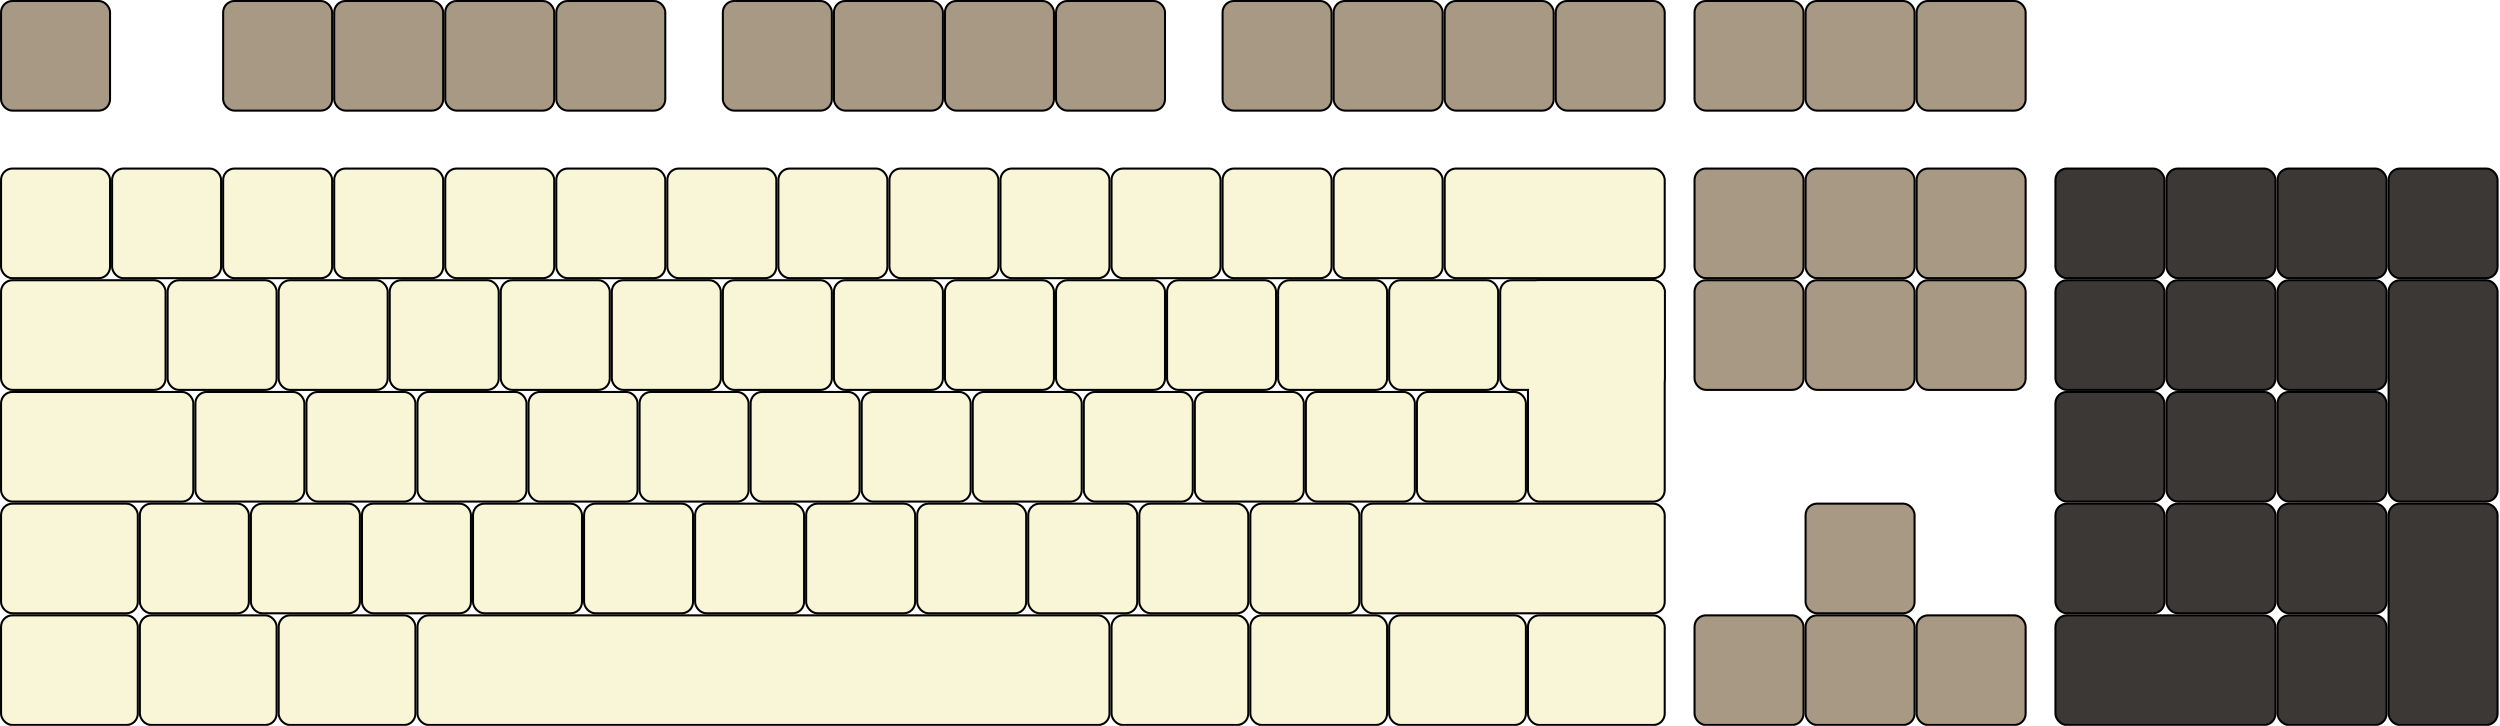 <?xml version="1.0" encoding="UTF-8" standalone="no"?>
<svg
   xmlns:dc="http://purl.org/dc/elements/1.1/"
   xmlns:cc="http://creativecommons.org/ns#"
   xmlns:rdf="http://www.w3.org/1999/02/22-rdf-syntax-ns#"
   xmlns:svg="http://www.w3.org/2000/svg"
   xmlns="http://www.w3.org/2000/svg"
   xmlns:xlink="http://www.w3.org/1999/xlink"
   xmlns:sodipodi="http://sodipodi.sourceforge.net/DTD/sodipodi-0.dtd"
   xmlns:inkscape="http://www.inkscape.org/namespaces/inkscape"
   width="620"
   height="180"
   viewBox="0 0 620 180"
   id="svg2"
   version="1.1"
   inkscape:version="0.91 r13725"
   sodipodi:docname="ISO_100.svg">
  <sodipodi:namedview
     pagecolor="#ffffff"
     bordercolor="#666666"
     borderopacity="1"
     objecttolerance="10"
     gridtolerance="10"
     guidetolerance="10"
     inkscape:pageopacity="0"
     inkscape:pageshadow="2"
     inkscape:window-width="1920"
     inkscape:window-height="1080"
     id="namedview1098"
     showgrid="false"
     inkscape:zoom="0.88828515"
     inkscape:cx="626.64542"
     inkscape:cy="42.81208"
     inkscape:window-x="0"
     inkscape:window-y="0"
     inkscape:window-maximized="0"
     inkscape:current-layer="svg2" />
  <style
     type="text/css"
     id="style4">
    .keycap .border { stroke: black; stroke-width: 2; }
    .keycap .inner.border { stroke: rgba(0,0,0,.1); }
    </style>
  <defs
     id="defs6">
    <linearGradient
       id="DCS">
      <stop
         offset="0%"
         stop-color="black"
         stop-opacity="0"
         id="stop9" />
      <stop
         offset="40%"
         stop-color="black"
         stop-opacity="0.1"
         id="stop11" />
      <stop
         offset="60%"
         stop-color="black"
         stop-opacity="0.1"
         id="stop13" />
      <stop
         offset="100%"
         stop-color="black"
         stop-opacity="0"
         id="stop15" />
    </linearGradient>
    <linearGradient
       id="SPACE"
       x1="0"
       x2="0"
       y1="0"
       y2="1">
      <stop
         offset="0%"
         stop-color="black"
         stop-opacity="0.1"
         id="stop18" />
      <stop
         offset="20%"
         stop-color="black"
         stop-opacity="0.0"
         id="stop20" />
      <stop
         offset="40%"
         stop-color="black"
         stop-opacity="0.0"
         id="stop22" />
      <stop
         offset="100%"
         stop-color="black"
         stop-opacity="0.1"
         id="stop24" />
    </linearGradient>
    <radialGradient
       id="DSA">
      <stop
         offset="0%"
         stop-color="black"
         stop-opacity="0.1"
         id="stop27" />
      <stop
         offset="10%"
         stop-color="black"
         stop-opacity="0.1"
         id="stop29" />
      <stop
         offset="100%"
         stop-color="black"
         stop-opacity="0"
         id="stop31" />
    </radialGradient>
    <radialGradient
       id="SA"
       xlink:href="#DSA" />
  </defs>
  <g
     transform="matrix(0.51,0,0,0.513,-2.545,-2.575)"
     id="g34">
    <g
       transform="translate(5,5)"
       id="g38">
      <g
         class="  keycap"
         id="g40">
        <!-- Outer Border -->
        <rect
           x="1"
           y="1"
           width="52"
           height="52"
           rx="5"
           class="outer border"
           id="rect42"
           style="fill:#a89984;stroke:#000000;stroke-width:2" />
        <!-- Outer Fill -->
        <rect
           x="1"
           y="1"
           width="52"
           height="52"
           rx="5"
           id="rect44"
           style="fill:#a89984" />
      </g>
      <g
         class="  keycap"
         id="g50">
        <!-- Outer Border -->
        <rect
           x="109"
           y="1"
           width="52"
           height="52"
           rx="5"
           class="outer border"
           id="rect52"
           style="fill:#a89984;stroke:#000000;stroke-width:2" />
        <!-- Outer Fill -->
        <rect
           x="109"
           y="1"
           width="52"
           height="52"
           rx="5"
           id="rect54"
           style="fill:#a89984" />
      </g>
      <g
         class="  keycap"
         id="g60">
        <!-- Outer Border -->
        <rect
           x="163"
           y="1"
           width="52"
           height="52"
           rx="5"
           class="outer border"
           id="rect62"
           style="fill:#a89984;stroke:#000000;stroke-width:2" />
        <!-- Outer Fill -->
        <rect
           x="163"
           y="1"
           width="52"
           height="52"
           rx="5"
           id="rect64"
           style="fill:#a89984" />
      </g>
      <g
         class="  keycap"
         id="g70">
        <!-- Outer Border -->
        <rect
           x="217"
           y="1"
           width="52"
           height="52"
           rx="5"
           class="outer border"
           id="rect72"
           style="fill:#a89984;stroke:#000000;stroke-width:2" />
        <!-- Outer Fill -->
        <rect
           x="217"
           y="1"
           width="52"
           height="52"
           rx="5"
           id="rect74"
           style="fill:#a89984" />
      </g>
      <g
         class="  keycap"
         id="g80">
        <!-- Outer Border -->
        <rect
           x="271"
           y="1"
           width="52"
           height="52"
           rx="5"
           class="outer border"
           id="rect82"
           style="fill:#a89984;stroke:#000000;stroke-width:2" />
        <!-- Outer Fill -->
        <rect
           x="271"
           y="1"
           width="52"
           height="52"
           rx="5"
           id="rect84"
           style="fill:#a89984" />
      </g>
      <g
         class="  keycap"
         id="g90">
        <!-- Outer Border -->
        <rect
           x="352"
           y="1"
           width="52"
           height="52"
           rx="5"
           class="outer border"
           id="rect92"
           style="fill:#a89984;stroke:#000000;stroke-width:2" />
        <!-- Outer Fill -->
        <rect
           x="352"
           y="1"
           width="52"
           height="52"
           rx="5"
           id="rect94"
           style="fill:#a89984" />
      </g>
      <g
         class="  keycap"
         id="g100">
        <!-- Outer Border -->
        <rect
           x="406"
           y="1"
           width="52"
           height="52"
           rx="5"
           class="outer border"
           id="rect102"
           style="fill:#a89984;stroke:#000000;stroke-width:2" />
        <!-- Outer Fill -->
        <rect
           x="406"
           y="1"
           width="52"
           height="52"
           rx="5"
           id="rect104"
           style="fill:#a89984" />
      </g>
      <g
         class="  keycap"
         id="g110">
        <!-- Outer Border -->
        <rect
           x="460"
           y="1"
           width="52"
           height="52"
           rx="5"
           class="outer border"
           id="rect112"
           style="fill:#a89984;stroke:#000000;stroke-width:2" />
        <!-- Outer Fill -->
        <rect
           x="460"
           y="1"
           width="52"
           height="52"
           rx="5"
           id="rect114"
           style="fill:#a89984" />
      </g>
      <g
         class="  keycap"
         id="g120">
        <!-- Outer Border -->
        <rect
           x="514"
           y="1"
           width="52"
           height="52"
           rx="5"
           class="outer border"
           id="rect122"
           style="fill:#a89984;stroke:#000000;stroke-width:2" />
        <!-- Outer Fill -->
        <rect
           x="514"
           y="1"
           width="52"
           height="52"
           rx="5"
           id="rect124"
           style="fill:#a89984" />
      </g>
      <g
         class="  keycap"
         id="g130">
        <!-- Outer Border -->
        <rect
           x="595"
           y="1"
           width="52"
           height="52"
           rx="5"
           class="outer border"
           id="rect132"
           style="fill:#a89984;stroke:#000000;stroke-width:2" />
        <!-- Outer Fill -->
        <rect
           x="595"
           y="1"
           width="52"
           height="52"
           rx="5"
           id="rect134"
           style="fill:#a89984" />
      </g>
      <g
         class="  keycap"
         id="g140">
        <!-- Outer Border -->
        <rect
           x="649"
           y="1"
           width="52"
           height="52"
           rx="5"
           class="outer border"
           id="rect142"
           style="fill:#a89984;stroke:#000000;stroke-width:2" />
        <!-- Outer Fill -->
        <rect
           x="649"
           y="1"
           width="52"
           height="52"
           rx="5"
           id="rect144"
           style="fill:#a89984" />
      </g>
      <g
         class="  keycap"
         id="g150">
        <!-- Outer Border -->
        <rect
           x="703"
           y="1"
           width="52"
           height="52"
           rx="5"
           class="outer border"
           id="rect152"
           style="fill:#a89984;stroke:#000000;stroke-width:2" />
        <!-- Outer Fill -->
        <rect
           x="703"
           y="1"
           width="52"
           height="52"
           rx="5"
           id="rect154"
           style="fill:#a89984" />
      </g>
      <g
         class="  keycap"
         id="g160">
        <!-- Outer Border -->
        <rect
           x="757"
           y="1"
           width="52"
           height="52"
           rx="5"
           class="outer border"
           id="rect162"
           style="fill:#a89984;stroke:#000000;stroke-width:2" />
        <!-- Outer Fill -->
        <rect
           x="757"
           y="1"
           width="52"
           height="52"
           rx="5"
           id="rect164"
           style="fill:#a89984" />
      </g>
      <g
         class="  keycap"
         id="g170">
        <!-- Outer Border -->
        <rect
           x="824.5"
           y="1"
           width="52"
           height="52"
           rx="5"
           class="outer border"
           id="rect172"
           style="fill:#a89984;stroke:#000000;stroke-width:2" />
        <!-- Outer Fill -->
        <rect
           x="824.5"
           y="1"
           width="52"
           height="52"
           rx="5"
           id="rect174"
           style="fill:#a89984" />
      </g>
      <g
         class="  keycap"
         id="g180">
        <!-- Outer Border -->
        <rect
           x="878.5"
           y="1"
           width="52"
           height="52"
           rx="5"
           class="outer border"
           id="rect182"
           style="fill:#a89984;stroke:#000000;stroke-width:2" />
        <!-- Outer Fill -->
        <rect
           x="878.5"
           y="1"
           width="52"
           height="52"
           rx="5"
           id="rect184"
           style="fill:#a89984" />
      </g>
      <g
         class="  keycap"
         id="g190">
        <!-- Outer Border -->
        <rect
           x="932.5"
           y="1"
           width="52"
           height="52"
           rx="5"
           class="outer border"
           id="rect192"
           style="fill:#a89984;stroke:#000000;stroke-width:2" />
        <!-- Outer Fill -->
        <rect
           x="932.5"
           y="1"
           width="52"
           height="52"
           rx="5"
           id="rect194"
           style="fill:#a89984" />
      </g>
      <g
         class="  keycap"
         id="g200">
        <!-- Outer Border -->
        <rect
           x="1"
           y="82"
           width="52"
           height="52"
           rx="5"
           class="outer border"
           id="rect202"
           style="fill:#f9f5d7;stroke:#000000;stroke-width:2" />
        <!-- Outer Fill -->
        <rect
           x="1"
           y="82"
           width="52"
           height="52"
           rx="5"
           id="rect204"
           style="fill:#f9f5d7" />
      </g>
      <g
         class="  keycap"
         id="g210">
        <!-- Outer Border -->
        <rect
           x="55"
           y="82"
           width="52"
           height="52"
           rx="5"
           class="outer border"
           id="rect212"
           style="fill:#f9f5d7;stroke:#000000;stroke-width:2" />
        <!-- Outer Fill -->
        <rect
           x="55"
           y="82"
           width="52"
           height="52"
           rx="5"
           id="rect214"
           style="fill:#f9f5d7" />
      </g>
      <g
         class="  keycap"
         id="g220">
        <!-- Outer Border -->
        <rect
           x="109"
           y="82"
           width="52"
           height="52"
           rx="5"
           class="outer border"
           id="rect222"
           style="fill:#f9f5d7;stroke:#000000;stroke-width:2" />
        <!-- Outer Fill -->
        <rect
           x="109"
           y="82"
           width="52"
           height="52"
           rx="5"
           id="rect224"
           style="fill:#f9f5d7" />
      </g>
      <g
         class="  keycap"
         id="g230">
        <!-- Outer Border -->
        <rect
           x="163"
           y="82"
           width="52"
           height="52"
           rx="5"
           class="outer border"
           id="rect232"
           style="fill:#f9f5d7;stroke:#000000;stroke-width:2" />
        <!-- Outer Fill -->
        <rect
           x="163"
           y="82"
           width="52"
           height="52"
           rx="5"
           id="rect234"
           style="fill:#f9f5d7" />
      </g>
      <g
         class="  keycap"
         id="g240">
        <!-- Outer Border -->
        <rect
           x="217"
           y="82"
           width="52"
           height="52"
           rx="5"
           class="outer border"
           id="rect242"
           style="fill:#f9f5d7;stroke:#000000;stroke-width:2" />
        <!-- Outer Fill -->
        <rect
           x="217"
           y="82"
           width="52"
           height="52"
           rx="5"
           id="rect244"
           style="fill:#f9f5d7" />
      </g>
      <g
         class="  keycap"
         id="g250">
        <!-- Outer Border -->
        <rect
           x="271"
           y="82"
           width="52"
           height="52"
           rx="5"
           class="outer border"
           id="rect252"
           style="fill:#f9f5d7;stroke:#000000;stroke-width:2" />
        <!-- Outer Fill -->
        <rect
           x="271"
           y="82"
           width="52"
           height="52"
           rx="5"
           id="rect254"
           style="fill:#f9f5d7" />
      </g>
      <g
         class="  keycap"
         id="g260">
        <!-- Outer Border -->
        <rect
           x="325"
           y="82"
           width="52"
           height="52"
           rx="5"
           class="outer border"
           id="rect262"
           style="fill:#f9f5d7;stroke:#000000;stroke-width:2" />
        <!-- Outer Fill -->
        <rect
           x="325"
           y="82"
           width="52"
           height="52"
           rx="5"
           id="rect264"
           style="fill:#f9f5d7" />
      </g>
      <g
         class="  keycap"
         id="g270">
        <!-- Outer Border -->
        <rect
           x="379"
           y="82"
           width="52"
           height="52"
           rx="5"
           class="outer border"
           id="rect272"
           style="fill:#f9f5d7;stroke:#000000;stroke-width:2" />
        <!-- Outer Fill -->
        <rect
           x="379"
           y="82"
           width="52"
           height="52"
           rx="5"
           id="rect274"
           style="fill:#f9f5d7" />
      </g>
      <g
         class="  keycap"
         id="g280">
        <!-- Outer Border -->
        <rect
           x="433"
           y="82"
           width="52"
           height="52"
           rx="5"
           class="outer border"
           id="rect282"
           style="fill:#f9f5d7;stroke:#000000;stroke-width:2" />
        <!-- Outer Fill -->
        <rect
           x="433"
           y="82"
           width="52"
           height="52"
           rx="5"
           id="rect284"
           style="fill:#f9f5d7" />
      </g>
      <g
         class="  keycap"
         id="g290">
        <!-- Outer Border -->
        <rect
           x="487"
           y="82"
           width="52"
           height="52"
           rx="5"
           class="outer border"
           id="rect292"
           style="fill:#f9f5d7;stroke:#000000;stroke-width:2" />
        <!-- Outer Fill -->
        <rect
           x="487"
           y="82"
           width="52"
           height="52"
           rx="5"
           id="rect294"
           style="fill:#f9f5d7" />
      </g>
      <g
         class="  keycap"
         id="g300">
        <!-- Outer Border -->
        <rect
           x="541"
           y="82"
           width="52"
           height="52"
           rx="5"
           class="outer border"
           id="rect302"
           style="fill:#f9f5d7;stroke:#000000;stroke-width:2" />
        <!-- Outer Fill -->
        <rect
           x="541"
           y="82"
           width="52"
           height="52"
           rx="5"
           id="rect304"
           style="fill:#f9f5d7" />
      </g>
      <g
         class="  keycap"
         id="g310">
        <!-- Outer Border -->
        <rect
           x="595"
           y="82"
           width="52"
           height="52"
           rx="5"
           class="outer border"
           id="rect312"
           style="fill:#f9f5d7;stroke:#000000;stroke-width:2" />
        <!-- Outer Fill -->
        <rect
           x="595"
           y="82"
           width="52"
           height="52"
           rx="5"
           id="rect314"
           style="fill:#f9f5d7" />
      </g>
      <g
         class="  keycap"
         id="g320">
        <!-- Outer Border -->
        <rect
           x="649"
           y="82"
           width="52"
           height="52"
           rx="5"
           class="outer border"
           id="rect322"
           style="fill:#f9f5d7;stroke:#000000;stroke-width:2" />
        <!-- Outer Fill -->
        <rect
           x="649"
           y="82"
           width="52"
           height="52"
           rx="5"
           id="rect324"
           style="fill:#f9f5d7" />
      </g>
      <g
         class="  keycap"
         id="g330">
        <!-- Outer Border -->
        <rect
           x="703"
           y="82"
           width="106"
           height="52"
           rx="5"
           class="outer border"
           id="rect332"
           style="fill:#f9f5d7;stroke:#000000;stroke-width:2" />
        <!-- Outer Fill -->
        <rect
           x="703"
           y="82"
           width="106"
           height="52"
           rx="5"
           id="rect334"
           style="fill:#f9f5d7" />
      </g>
      <g
         class="  keycap"
         id="g340">
        <!-- Outer Border -->
        <rect
           x="824.5"
           y="82"
           width="52"
           height="52"
           rx="5"
           class="outer border"
           id="rect342"
           style="fill:#a89984;stroke:#000000;stroke-width:2" />
        <!-- Outer Fill -->
        <rect
           x="824.5"
           y="82"
           width="52"
           height="52"
           rx="5"
           id="rect344"
           style="fill:#a89984" />
      </g>
      <g
         class="  keycap"
         id="g350">
        <!-- Outer Border -->
        <rect
           x="878.5"
           y="82"
           width="52"
           height="52"
           rx="5"
           class="outer border"
           id="rect352"
           style="fill:#a89984;stroke:#000000;stroke-width:2" />
        <!-- Outer Fill -->
        <rect
           x="878.5"
           y="82"
           width="52"
           height="52"
           rx="5"
           id="rect354"
           style="fill:#a89984" />
      </g>
      <g
         class="  keycap"
         id="g360">
        <!-- Outer Border -->
        <rect
           x="932.5"
           y="82"
           width="52"
           height="52"
           rx="5"
           class="outer border"
           id="rect362"
           style="fill:#a89984;stroke:#000000;stroke-width:2" />
        <!-- Outer Fill -->
        <rect
           x="932.5"
           y="82"
           width="52"
           height="52"
           rx="5"
           id="rect364"
           style="fill:#a89984" />
      </g>
      <g
         class="  keycap"
         id="g370">
        <!-- Outer Border -->
        <rect
           x="1000"
           y="82"
           width="52"
           height="52"
           rx="5"
           class="outer border"
           id="rect372"
           style="fill:#3c3836;stroke:#000000;stroke-width:2" />
        <!-- Outer Fill -->
        <rect
           x="1000"
           y="82"
           width="52"
           height="52"
           rx="5"
           id="rect374"
           style="fill:#3c3836" />
      </g>
      <g
         class="  keycap"
         id="g380">
        <!-- Outer Border -->
        <rect
           x="1054"
           y="82"
           width="52"
           height="52"
           rx="5"
           class="outer border"
           id="rect382"
           style="fill:#3c3836;stroke:#000000;stroke-width:2" />
        <!-- Outer Fill -->
        <rect
           x="1054"
           y="82"
           width="52"
           height="52"
           rx="5"
           id="rect384"
           style="fill:#3c3836" />
      </g>
      <g
         class="  keycap"
         id="g390">
        <!-- Outer Border -->
        <rect
           x="1108"
           y="82"
           width="52"
           height="52"
           rx="5"
           class="outer border"
           id="rect392"
           style="fill:#3c3836;stroke:#000000;stroke-width:2" />
        <!-- Outer Fill -->
        <rect
           x="1108"
           y="82"
           width="52"
           height="52"
           rx="5"
           id="rect394"
           style="fill:#3c3836" />
      </g>
      <g
         class="  keycap"
         id="g400">
        <!-- Outer Border -->
        <rect
           x="1162"
           y="82"
           width="52"
           height="52"
           rx="5"
           class="outer border"
           id="rect402"
           style="fill:#3c3836;stroke:#000000;stroke-width:2" />
        <!-- Outer Fill -->
        <rect
           x="1162"
           y="82"
           width="52"
           height="52"
           rx="5"
           id="rect404"
           style="fill:#3c3836" />
      </g>
      <g
         class="  keycap"
         id="g410">
        <!-- Outer Border -->
        <rect
           x="1"
           y="136"
           width="79"
           height="52"
           rx="5"
           class="outer border"
           id="rect412"
           style="fill:#f9f5d7;stroke:#000000;stroke-width:2" />
        <!-- Outer Fill -->
        <rect
           x="1"
           y="136"
           width="79"
           height="52"
           rx="5"
           id="rect414"
           style="fill:#f9f5d7" />
      </g>
      <g
         class="  keycap"
         id="g420">
        <!-- Outer Border -->
        <rect
           x="82"
           y="136"
           width="52"
           height="52"
           rx="5"
           class="outer border"
           id="rect422"
           style="fill:#f9f5d7;stroke:#000000;stroke-width:2" />
        <!-- Outer Fill -->
        <rect
           x="82"
           y="136"
           width="52"
           height="52"
           rx="5"
           id="rect424"
           style="fill:#f9f5d7" />
      </g>
      <g
         class="  keycap"
         id="g430">
        <!-- Outer Border -->
        <rect
           x="136"
           y="136"
           width="52"
           height="52"
           rx="5"
           class="outer border"
           id="rect432"
           style="fill:#f9f5d7;stroke:#000000;stroke-width:2" />
        <!-- Outer Fill -->
        <rect
           x="136"
           y="136"
           width="52"
           height="52"
           rx="5"
           id="rect434"
           style="fill:#f9f5d7" />
      </g>
      <g
         class="  keycap"
         id="g440">
        <!-- Outer Border -->
        <rect
           x="190"
           y="136"
           width="52"
           height="52"
           rx="5"
           class="outer border"
           id="rect442"
           style="fill:#f9f5d7;stroke:#000000;stroke-width:2" />
        <!-- Outer Fill -->
        <rect
           x="190"
           y="136"
           width="52"
           height="52"
           rx="5"
           id="rect444"
           style="fill:#f9f5d7" />
      </g>
      <g
         class="  keycap"
         id="g450">
        <!-- Outer Border -->
        <rect
           x="244"
           y="136"
           width="52"
           height="52"
           rx="5"
           class="outer border"
           id="rect452"
           style="fill:#f9f5d7;stroke:#000000;stroke-width:2" />
        <!-- Outer Fill -->
        <rect
           x="244"
           y="136"
           width="52"
           height="52"
           rx="5"
           id="rect454"
           style="fill:#f9f5d7" />
      </g>
      <g
         class="  keycap"
         id="g460">
        <!-- Outer Border -->
        <rect
           x="298"
           y="136"
           width="52"
           height="52"
           rx="5"
           class="outer border"
           id="rect462"
           style="fill:#f9f5d7;stroke:#000000;stroke-width:2" />
        <!-- Outer Fill -->
        <rect
           x="298"
           y="136"
           width="52"
           height="52"
           rx="5"
           id="rect464"
           style="fill:#f9f5d7" />
      </g>
      <g
         class="  keycap"
         id="g470">
        <!-- Outer Border -->
        <rect
           x="352"
           y="136"
           width="52"
           height="52"
           rx="5"
           class="outer border"
           id="rect472"
           style="fill:#f9f5d7;stroke:#000000;stroke-width:2" />
        <!-- Outer Fill -->
        <rect
           x="352"
           y="136"
           width="52"
           height="52"
           rx="5"
           id="rect474"
           style="fill:#f9f5d7" />
      </g>
      <g
         class="  keycap"
         id="g480">
        <!-- Outer Border -->
        <rect
           x="406"
           y="136"
           width="52"
           height="52"
           rx="5"
           class="outer border"
           id="rect482"
           style="fill:#f9f5d7;stroke:#000000;stroke-width:2" />
        <!-- Outer Fill -->
        <rect
           x="406"
           y="136"
           width="52"
           height="52"
           rx="5"
           id="rect484"
           style="fill:#f9f5d7" />
      </g>
      <g
         class="  keycap"
         id="g490">
        <!-- Outer Border -->
        <rect
           x="460"
           y="136"
           width="52"
           height="52"
           rx="5"
           class="outer border"
           id="rect492"
           style="fill:#f9f5d7;stroke:#000000;stroke-width:2" />
        <!-- Outer Fill -->
        <rect
           x="460"
           y="136"
           width="52"
           height="52"
           rx="5"
           id="rect494"
           style="fill:#f9f5d7" />
      </g>
      <g
         class="  keycap"
         id="g500">
        <!-- Outer Border -->
        <rect
           x="514"
           y="136"
           width="52"
           height="52"
           rx="5"
           class="outer border"
           id="rect502"
           style="fill:#f9f5d7;stroke:#000000;stroke-width:2" />
        <!-- Outer Fill -->
        <rect
           x="514"
           y="136"
           width="52"
           height="52"
           rx="5"
           id="rect504"
           style="fill:#f9f5d7" />
      </g>
      <g
         class="  keycap"
         id="g510">
        <!-- Outer Border -->
        <rect
           x="568"
           y="136"
           width="52"
           height="52"
           rx="5"
           class="outer border"
           id="rect512"
           style="fill:#f9f5d7;stroke:#000000;stroke-width:2" />
        <!-- Outer Fill -->
        <rect
           x="568"
           y="136"
           width="52"
           height="52"
           rx="5"
           id="rect514"
           style="fill:#f9f5d7" />
      </g>
      <g
         class="  keycap"
         id="g520">
        <!-- Outer Border -->
        <rect
           x="622"
           y="136"
           width="52"
           height="52"
           rx="5"
           class="outer border"
           id="rect522"
           style="fill:#f9f5d7;stroke:#000000;stroke-width:2" />
        <!-- Outer Fill -->
        <rect
           x="622"
           y="136"
           width="52"
           height="52"
           rx="5"
           id="rect524"
           style="fill:#f9f5d7" />
      </g>
      <g
         class="  keycap"
         id="g530">
        <!-- Outer Border -->
        <rect
           x="676"
           y="136"
           width="52"
           height="52"
           rx="5"
           class="outer border"
           id="rect532"
           style="fill:#f9f5d7;stroke:#000000;stroke-width:2" />
        <!-- Outer Fill -->
        <rect
           x="676"
           y="136"
           width="52"
           height="52"
           rx="5"
           id="rect534"
           style="fill:#f9f5d7" />
      </g>
      <g
         class="  keycap"
         id="g540">
        <!-- Outer Border -->
        <rect
           x="743.5"
           y="136"
           width="65.5"
           height="106"
           rx="5"
           class="outer border"
           id="rect542"
           style="fill:#f9f5d7;stroke:#000000;stroke-width:2" />
        <rect
           x="730"
           y="136"
           width="79"
           height="52"
           rx="5"
           class="outer border"
           id="rect544"
           style="fill:#f9f5d7;stroke:#000000;stroke-width:2" />
        <!-- Outer Fill -->
        <rect
           x="743.5"
           y="136"
           width="65.5"
           height="106"
           rx="5"
           id="rect546"
           style="fill:#f9f5d7" />
        <rect
           x="730"
           y="136"
           width="79"
           height="52"
           rx="5"
           id="rect548"
           style="fill:#f9f5d7" />
      </g>
      <g
         class="  keycap"
         id="g558">
        <!-- Outer Border -->
        <rect
           x="824.5"
           y="136"
           width="52"
           height="52"
           rx="5"
           class="outer border"
           id="rect560"
           style="fill:#a89984;stroke:#000000;stroke-width:2" />
        <!-- Outer Fill -->
        <rect
           x="824.5"
           y="136"
           width="52"
           height="52"
           rx="5"
           id="rect562"
           style="fill:#a89984" />
      </g>
      <g
         class="  keycap"
         id="g568">
        <!-- Outer Border -->
        <rect
           x="878.5"
           y="136"
           width="52"
           height="52"
           rx="5"
           class="outer border"
           id="rect570"
           style="fill:#a89984;stroke:#000000;stroke-width:2" />
        <!-- Outer Fill -->
        <rect
           x="878.5"
           y="136"
           width="52"
           height="52"
           rx="5"
           id="rect572"
           style="fill:#a89984" />
      </g>
      <g
         class="  keycap"
         id="g578">
        <!-- Outer Border -->
        <rect
           x="932.5"
           y="136"
           width="52"
           height="52"
           rx="5"
           class="outer border"
           id="rect580"
           style="fill:#a89984;stroke:#000000;stroke-width:2" />
        <!-- Outer Fill -->
        <rect
           x="932.5"
           y="136"
           width="52"
           height="52"
           rx="5"
           id="rect582"
           style="fill:#a89984" />
      </g>
      <g
         class="  keycap"
         id="g588">
        <!-- Outer Border -->
        <rect
           x="1000"
           y="136"
           width="52"
           height="52"
           rx="5"
           class="outer border"
           id="rect590"
           style="fill:#3c3836;stroke:#000000;stroke-width:2" />
        <!-- Outer Fill -->
        <rect
           x="1000"
           y="136"
           width="52"
           height="52"
           rx="5"
           id="rect592"
           style="fill:#3c3836" />
      </g>
      <g
         class="  keycap"
         id="g598">
        <!-- Outer Border -->
        <rect
           x="1054"
           y="136"
           width="52"
           height="52"
           rx="5"
           class="outer border"
           id="rect600"
           style="fill:#3c3836;stroke:#000000;stroke-width:2" />
        <!-- Outer Fill -->
        <rect
           x="1054"
           y="136"
           width="52"
           height="52"
           rx="5"
           id="rect602"
           style="fill:#3c3836" />
      </g>
      <g
         class="  keycap"
         id="g608">
        <!-- Outer Border -->
        <rect
           x="1108"
           y="136"
           width="52"
           height="52"
           rx="5"
           class="outer border"
           id="rect610"
           style="fill:#3c3836;stroke:#000000;stroke-width:2" />
        <!-- Outer Fill -->
        <rect
           x="1108"
           y="136"
           width="52"
           height="52"
           rx="5"
           id="rect612"
           style="fill:#3c3836" />
      </g>
      <g
         class="  keycap"
         id="g618">
        <!-- Outer Border -->
        <rect
           x="1162"
           y="136"
           width="52"
           height="106"
           rx="5"
           class="outer border"
           id="rect620"
           style="fill:#3c3836;stroke:#000000;stroke-width:2" />
        <!-- Outer Fill -->
        <rect
           x="1162"
           y="136"
           width="52"
           height="106"
           rx="5"
           id="rect622"
           style="fill:#3c3836" />
      </g>
      <g
         class="  keycap"
         id="g628">
        <!-- Outer Border -->
        <rect
           x="1"
           y="190"
           width="92.5"
           height="52"
           rx="5"
           class="outer border"
           id="rect630"
           style="fill:#f9f5d7;stroke:#000000;stroke-width:2" />
        <!-- Outer Fill -->
        <rect
           x="1"
           y="190"
           width="92.5"
           height="52"
           rx="5"
           id="rect632"
           style="fill:#f9f5d7" />
      </g>
      <g
         class="  keycap"
         id="g638">
        <!-- Outer Border -->
        <rect
           x="95.5"
           y="190"
           width="52"
           height="52"
           rx="5"
           class="outer border"
           id="rect640"
           style="fill:#f9f5d7;stroke:#000000;stroke-width:2" />
        <!-- Outer Fill -->
        <rect
           x="95.5"
           y="190"
           width="52"
           height="52"
           rx="5"
           id="rect642"
           style="fill:#f9f5d7" />
      </g>
      <g
         class="  keycap"
         id="g648">
        <!-- Outer Border -->
        <rect
           x="149.5"
           y="190"
           width="52"
           height="52"
           rx="5"
           class="outer border"
           id="rect650"
           style="fill:#f9f5d7;stroke:#000000;stroke-width:2" />
        <!-- Outer Fill -->
        <rect
           x="149.5"
           y="190"
           width="52"
           height="52"
           rx="5"
           id="rect652"
           style="fill:#f9f5d7" />
      </g>
      <g
         class="  keycap"
         id="g658">
        <!-- Outer Border -->
        <rect
           x="203.5"
           y="190"
           width="52"
           height="52"
           rx="5"
           class="outer border"
           id="rect660"
           style="fill:#f9f5d7;stroke:#000000;stroke-width:2" />
        <!-- Outer Fill -->
        <rect
           x="203.5"
           y="190"
           width="52"
           height="52"
           rx="5"
           id="rect662"
           style="fill:#f9f5d7" />
      </g>
      <g
         class="  keycap"
         id="g668">
        <!-- Outer Border -->
        <rect
           x="257.5"
           y="190"
           width="52"
           height="52"
           rx="5"
           class="outer border"
           id="rect670"
           style="fill:#f9f5d7;stroke:#000000;stroke-width:2" />
        <!-- Outer Fill -->
        <rect
           x="257.5"
           y="190"
           width="52"
           height="52"
           rx="5"
           id="rect672"
           style="fill:#f9f5d7" />
      </g>
      <g
         class="  keycap"
         id="g678">
        <!-- Outer Border -->
        <rect
           x="311.5"
           y="190"
           width="52"
           height="52"
           rx="5"
           class="outer border"
           id="rect680"
           style="fill:#f9f5d7;stroke:#000000;stroke-width:2" />
        <!-- Outer Fill -->
        <rect
           x="311.5"
           y="190"
           width="52"
           height="52"
           rx="5"
           id="rect682"
           style="fill:#f9f5d7" />
      </g>
      <g
         class="  keycap"
         id="g688">
        <!-- Outer Border -->
        <rect
           x="365.5"
           y="190"
           width="52"
           height="52"
           rx="5"
           class="outer border"
           id="rect690"
           style="fill:#f9f5d7;stroke:#000000;stroke-width:2" />
        <!-- Outer Fill -->
        <rect
           x="365.5"
           y="190"
           width="52"
           height="52"
           rx="5"
           id="rect692"
           style="fill:#f9f5d7" />
      </g>
      <g
         class="  keycap"
         id="g698">
        <!-- Outer Border -->
        <rect
           x="419.5"
           y="190"
           width="52"
           height="52"
           rx="5"
           class="outer border"
           id="rect700"
           style="fill:#f9f5d7;stroke:#000000;stroke-width:2" />
        <!-- Outer Fill -->
        <rect
           x="419.5"
           y="190"
           width="52"
           height="52"
           rx="5"
           id="rect702"
           style="fill:#f9f5d7" />
      </g>
      <g
         class="  keycap"
         id="g708">
        <!-- Outer Border -->
        <rect
           x="473.5"
           y="190"
           width="52"
           height="52"
           rx="5"
           class="outer border"
           id="rect710"
           style="fill:#f9f5d7;stroke:#000000;stroke-width:2" />
        <!-- Outer Fill -->
        <rect
           x="473.5"
           y="190"
           width="52"
           height="52"
           rx="5"
           id="rect712"
           style="fill:#f9f5d7" />
      </g>
      <g
         class="  keycap"
         id="g718">
        <!-- Outer Border -->
        <rect
           x="527.5"
           y="190"
           width="52"
           height="52"
           rx="5"
           class="outer border"
           id="rect720"
           style="fill:#f9f5d7;stroke:#000000;stroke-width:2" />
        <!-- Outer Fill -->
        <rect
           x="527.5"
           y="190"
           width="52"
           height="52"
           rx="5"
           id="rect722"
           style="fill:#f9f5d7" />
      </g>
      <g
         class="  keycap"
         id="g728">
        <!-- Outer Border -->
        <rect
           x="581.5"
           y="190"
           width="52"
           height="52"
           rx="5"
           class="outer border"
           id="rect730"
           style="fill:#f9f5d7;stroke:#000000;stroke-width:2" />
        <!-- Outer Fill -->
        <rect
           x="581.5"
           y="190"
           width="52"
           height="52"
           rx="5"
           id="rect732"
           style="fill:#f9f5d7" />
      </g>
      <g
         class="  keycap"
         id="g738">
        <!-- Outer Border -->
        <rect
           x="635.5"
           y="190"
           width="52"
           height="52"
           rx="5"
           class="outer border"
           id="rect740"
           style="fill:#f9f5d7;stroke:#000000;stroke-width:2" />
        <!-- Outer Fill -->
        <rect
           x="635.5"
           y="190"
           width="52"
           height="52"
           rx="5"
           id="rect742"
           style="fill:#f9f5d7" />
      </g>
      <g
         class="  keycap"
         id="g748">
        <!-- Outer Border -->
        <rect
           x="689.5"
           y="190"
           width="52"
           height="52"
           rx="5"
           class="outer border"
           id="rect750"
           style="fill:#f9f5d7;stroke:#000000;stroke-width:2" />
        <!-- Outer Fill -->
        <rect
           x="689.5"
           y="190"
           width="52"
           height="52"
           rx="5"
           id="rect752"
           style="fill:#f9f5d7" />
      </g>
      <g
         class="  keycap"
         id="g758">
        <!-- Outer Border -->
        <rect
           x="1000"
           y="190"
           width="52"
           height="52"
           rx="5"
           class="outer border"
           id="rect760"
           style="fill:#3c3836;stroke:#000000;stroke-width:2" />
        <!-- Outer Fill -->
        <rect
           x="1000"
           y="190"
           width="52"
           height="52"
           rx="5"
           id="rect762"
           style="fill:#3c3836" />
      </g>
      <g
         class="  keycap"
         id="g768">
        <!-- Outer Border -->
        <rect
           x="1054"
           y="190"
           width="52"
           height="52"
           rx="5"
           class="outer border"
           id="rect770"
           style="fill:#3c3836;stroke:#000000;stroke-width:2" />
        <!-- Outer Fill -->
        <rect
           x="1054"
           y="190"
           width="52"
           height="52"
           rx="5"
           id="rect772"
           style="fill:#3c3836" />
      </g>
      <g
         class="  keycap"
         id="g778">
        <!-- Outer Border -->
        <rect
           x="1108"
           y="190"
           width="52"
           height="52"
           rx="5"
           class="outer border"
           id="rect780"
           style="fill:#3c3836;stroke:#000000;stroke-width:2" />
        <!-- Outer Fill -->
        <rect
           x="1108"
           y="190"
           width="52"
           height="52"
           rx="5"
           id="rect782"
           style="fill:#3c3836" />
      </g>
      <g
         class="  keycap"
         id="g788">
        <!-- Outer Border -->
        <rect
           x="1"
           y="244"
           width="65.5"
           height="52"
           rx="5"
           class="outer border"
           id="rect790"
           style="fill:#f9f5d7;stroke:#000000;stroke-width:2" />
        <!-- Outer Fill -->
        <rect
           x="1"
           y="244"
           width="65.5"
           height="52"
           rx="5"
           id="rect792"
           style="fill:#f9f5d7" />
      </g>
      <g
         class="  keycap"
         id="g798">
        <!-- Outer Border -->
        <rect
           x="68.5"
           y="244"
           width="52"
           height="52"
           rx="5"
           class="outer border"
           id="rect800"
           style="fill:#f9f5d7;stroke:#000000;stroke-width:2" />
        <!-- Outer Fill -->
        <rect
           x="68.5"
           y="244"
           width="52"
           height="52"
           rx="5"
           id="rect802"
           style="fill:#f9f5d7" />
      </g>
      <g
         class="  keycap"
         id="g808">
        <!-- Outer Border -->
        <rect
           x="122.5"
           y="244"
           width="52"
           height="52"
           rx="5"
           class="outer border"
           id="rect810"
           style="fill:#f9f5d7;stroke:#000000;stroke-width:2" />
        <!-- Outer Fill -->
        <rect
           x="122.5"
           y="244"
           width="52"
           height="52"
           rx="5"
           id="rect812"
           style="fill:#f9f5d7" />
      </g>
      <g
         class="  keycap"
         id="g818">
        <!-- Outer Border -->
        <rect
           x="176.5"
           y="244"
           width="52"
           height="52"
           rx="5"
           class="outer border"
           id="rect820"
           style="fill:#f9f5d7;stroke:#000000;stroke-width:2" />
        <!-- Outer Fill -->
        <rect
           x="176.5"
           y="244"
           width="52"
           height="52"
           rx="5"
           id="rect822"
           style="fill:#f9f5d7" />
      </g>
      <g
         class="  keycap"
         id="g828">
        <!-- Outer Border -->
        <rect
           x="230.5"
           y="244"
           width="52"
           height="52"
           rx="5"
           class="outer border"
           id="rect830"
           style="fill:#f9f5d7;stroke:#000000;stroke-width:2" />
        <!-- Outer Fill -->
        <rect
           x="230.5"
           y="244"
           width="52"
           height="52"
           rx="5"
           id="rect832"
           style="fill:#f9f5d7" />
      </g>
      <g
         class="  keycap"
         id="g838">
        <!-- Outer Border -->
        <rect
           x="284.5"
           y="244"
           width="52"
           height="52"
           rx="5"
           class="outer border"
           id="rect840"
           style="fill:#f9f5d7;stroke:#000000;stroke-width:2" />
        <!-- Outer Fill -->
        <rect
           x="284.5"
           y="244"
           width="52"
           height="52"
           rx="5"
           id="rect842"
           style="fill:#f9f5d7" />
      </g>
      <g
         class="  keycap"
         id="g848">
        <!-- Outer Border -->
        <rect
           x="338.5"
           y="244"
           width="52"
           height="52"
           rx="5"
           class="outer border"
           id="rect850"
           style="fill:#f9f5d7;stroke:#000000;stroke-width:2" />
        <!-- Outer Fill -->
        <rect
           x="338.5"
           y="244"
           width="52"
           height="52"
           rx="5"
           id="rect852"
           style="fill:#f9f5d7" />
      </g>
      <g
         class="  keycap"
         id="g858">
        <!-- Outer Border -->
        <rect
           x="392.5"
           y="244"
           width="52"
           height="52"
           rx="5"
           class="outer border"
           id="rect860"
           style="fill:#f9f5d7;stroke:#000000;stroke-width:2" />
        <!-- Outer Fill -->
        <rect
           x="392.5"
           y="244"
           width="52"
           height="52"
           rx="5"
           id="rect862"
           style="fill:#f9f5d7" />
      </g>
      <g
         class="  keycap"
         id="g868">
        <!-- Outer Border -->
        <rect
           x="446.5"
           y="244"
           width="52"
           height="52"
           rx="5"
           class="outer border"
           id="rect870"
           style="fill:#f9f5d7;stroke:#000000;stroke-width:2" />
        <!-- Outer Fill -->
        <rect
           x="446.5"
           y="244"
           width="52"
           height="52"
           rx="5"
           id="rect872"
           style="fill:#f9f5d7" />
      </g>
      <g
         class="  keycap"
         id="g878">
        <!-- Outer Border -->
        <rect
           x="500.5"
           y="244"
           width="52"
           height="52"
           rx="5"
           class="outer border"
           id="rect880"
           style="fill:#f9f5d7;stroke:#000000;stroke-width:2" />
        <!-- Outer Fill -->
        <rect
           x="500.5"
           y="244"
           width="52"
           height="52"
           rx="5"
           id="rect882"
           style="fill:#f9f5d7" />
      </g>
      <g
         class="  keycap"
         id="g888">
        <!-- Outer Border -->
        <rect
           x="554.5"
           y="244"
           width="52"
           height="52"
           rx="5"
           class="outer border"
           id="rect890"
           style="fill:#f9f5d7;stroke:#000000;stroke-width:2" />
        <!-- Outer Fill -->
        <rect
           x="554.5"
           y="244"
           width="52"
           height="52"
           rx="5"
           id="rect892"
           style="fill:#f9f5d7" />
      </g>
      <g
         class="  keycap"
         id="g898">
        <!-- Outer Border -->
        <rect
           x="608.5"
           y="244"
           width="52"
           height="52"
           rx="5"
           class="outer border"
           id="rect900"
           style="fill:#f9f5d7;stroke:#000000;stroke-width:2" />
        <!-- Outer Fill -->
        <rect
           x="608.5"
           y="244"
           width="52"
           height="52"
           rx="5"
           id="rect902"
           style="fill:#f9f5d7" />
      </g>
      <g
         class="  keycap"
         id="g908">
        <!-- Outer Border -->
        <rect
           x="662.5"
           y="244"
           width="146.5"
           height="52"
           rx="5"
           class="outer border"
           id="rect910"
           style="fill:#f9f5d7;stroke:#000000;stroke-width:2" />
        <!-- Outer Fill -->
        <rect
           x="662.5"
           y="244"
           width="146.5"
           height="52"
           rx="5"
           id="rect912"
           style="fill:#f9f5d7" />
      </g>
      <g
         class="  keycap"
         id="g918">
        <!-- Outer Border -->
        <rect
           x="878.5"
           y="244"
           width="52"
           height="52"
           rx="5"
           class="outer border"
           id="rect920"
           style="fill:#a89984;stroke:#000000;stroke-width:2" />
        <!-- Outer Fill -->
        <rect
           x="878.5"
           y="244"
           width="52"
           height="52"
           rx="5"
           id="rect922"
           style="fill:#a89984" />
      </g>
      <g
         class="  keycap"
         id="g928">
        <!-- Outer Border -->
        <rect
           x="1000"
           y="244"
           width="52"
           height="52"
           rx="5"
           class="outer border"
           id="rect930"
           style="fill:#3c3836;stroke:#000000;stroke-width:2" />
        <!-- Outer Fill -->
        <rect
           x="1000"
           y="244"
           width="52"
           height="52"
           rx="5"
           id="rect932"
           style="fill:#3c3836" />
      </g>
      <g
         class="  keycap"
         id="g938">
        <!-- Outer Border -->
        <rect
           x="1054"
           y="244"
           width="52"
           height="52"
           rx="5"
           class="outer border"
           id="rect940"
           style="fill:#3c3836;stroke:#000000;stroke-width:2" />
        <!-- Outer Fill -->
        <rect
           x="1054"
           y="244"
           width="52"
           height="52"
           rx="5"
           id="rect942"
           style="fill:#3c3836" />
      </g>
      <g
         class="  keycap"
         id="g948">
        <!-- Outer Border -->
        <rect
           x="1108"
           y="244"
           width="52"
           height="52"
           rx="5"
           class="outer border"
           id="rect950"
           style="fill:#3c3836;stroke:#000000;stroke-width:2" />
        <!-- Outer Fill -->
        <rect
           x="1108"
           y="244"
           width="52"
           height="52"
           rx="5"
           id="rect952"
           style="fill:#3c3836" />
      </g>
      <g
         class="  keycap"
         id="g958">
        <!-- Outer Border -->
        <rect
           x="1162"
           y="244"
           width="52"
           height="106"
           rx="5"
           class="outer border"
           id="rect960"
           style="fill:#3c3836;stroke:#000000;stroke-width:2" />
        <!-- Outer Fill -->
        <rect
           x="1162"
           y="244"
           width="52"
           height="106"
           rx="5"
           id="rect962"
           style="fill:#3c3836" />
      </g>
      <g
         class="  keycap"
         id="g968">
        <!-- Outer Border -->
        <rect
           x="1"
           y="298"
           width="65.5"
           height="52"
           rx="5"
           class="outer border"
           id="rect970"
           style="fill:#f9f5d7;stroke:#000000;stroke-width:2" />
        <!-- Outer Fill -->
        <rect
           x="1"
           y="298"
           width="65.5"
           height="52"
           rx="5"
           id="rect972"
           style="fill:#f9f5d7" />
      </g>
      <g
         class="  keycap"
         id="g978">
        <!-- Outer Border -->
        <rect
           x="68.5"
           y="298"
           width="65.5"
           height="52"
           rx="5"
           class="outer border"
           id="rect980"
           style="fill:#f9f5d7;stroke:#000000;stroke-width:2" />
        <!-- Outer Fill -->
        <rect
           x="68.5"
           y="298"
           width="65.5"
           height="52"
           rx="5"
           id="rect982"
           style="fill:#f9f5d7" />
      </g>
      <g
         class="  keycap"
         id="g988">
        <!-- Outer Border -->
        <rect
           x="136"
           y="298"
           width="65.5"
           height="52"
           rx="5"
           class="outer border"
           id="rect990"
           style="fill:#f9f5d7;stroke:#000000;stroke-width:2" />
        <!-- Outer Fill -->
        <rect
           x="136"
           y="298"
           width="65.5"
           height="52"
           rx="5"
           id="rect992"
           style="fill:#f9f5d7" />
      </g>
      <g
         class="  keycap"
         id="g998">
        <!-- Outer Border -->
        <rect
           x="203.5"
           y="298"
           width="335.5"
           height="52"
           rx="5"
           class="outer border"
           id="rect1000"
           style="fill:#f9f5d7;stroke:#000000;stroke-width:2" />
        <!-- Outer Fill -->
        <rect
           x="203.5"
           y="298"
           width="335.5"
           height="52"
           rx="5"
           id="rect1002"
           style="fill:#f9f5d7" />
      </g>
      <g
         class="  keycap"
         id="g1008">
        <!-- Outer Border -->
        <rect
           x="541"
           y="298"
           width="65.5"
           height="52"
           rx="5"
           class="outer border"
           id="rect1010"
           style="fill:#f9f5d7;stroke:#000000;stroke-width:2" />
        <!-- Outer Fill -->
        <rect
           x="541"
           y="298"
           width="65.5"
           height="52"
           rx="5"
           id="rect1012"
           style="fill:#f9f5d7" />
      </g>
      <g
         class="  keycap"
         id="g1018">
        <!-- Outer Border -->
        <rect
           x="608.5"
           y="298"
           width="65.5"
           height="52"
           rx="5"
           class="outer border"
           id="rect1020"
           style="fill:#f9f5d7;stroke:#000000;stroke-width:2" />
        <!-- Outer Fill -->
        <rect
           x="608.5"
           y="298"
           width="65.5"
           height="52"
           rx="5"
           id="rect1022"
           style="fill:#f9f5d7" />
      </g>
      <g
         class="  keycap"
         id="g1028">
        <!-- Outer Border -->
        <rect
           x="676"
           y="298"
           width="65.5"
           height="52"
           rx="5"
           class="outer border"
           id="rect1030"
           style="fill:#f9f5d7;stroke:#000000;stroke-width:2" />
        <!-- Outer Fill -->
        <rect
           x="676"
           y="298"
           width="65.5"
           height="52"
           rx="5"
           id="rect1032"
           style="fill:#f9f5d7" />
      </g>
      <g
         class="  keycap"
         id="g1038">
        <!-- Outer Border -->
        <rect
           x="743.5"
           y="298"
           width="65.5"
           height="52"
           rx="5"
           class="outer border"
           id="rect1040"
           style="fill:#f9f5d7;stroke:#000000;stroke-width:2" />
        <!-- Outer Fill -->
        <rect
           x="743.5"
           y="298"
           width="65.5"
           height="52"
           rx="5"
           id="rect1042"
           style="fill:#f9f5d7" />
      </g>
      <g
         class="  keycap"
         id="g1048">
        <!-- Outer Border -->
        <rect
           x="824.5"
           y="298"
           width="52"
           height="52"
           rx="5"
           class="outer border"
           id="rect1050"
           style="fill:#a89984;stroke:#000000;stroke-width:2" />
        <!-- Outer Fill -->
        <rect
           x="824.5"
           y="298"
           width="52"
           height="52"
           rx="5"
           id="rect1052"
           style="fill:#a89984" />
      </g>
      <g
         class="  keycap"
         id="g1058">
        <!-- Outer Border -->
        <rect
           x="878.5"
           y="298"
           width="52"
           height="52"
           rx="5"
           class="outer border"
           id="rect1060"
           style="fill:#a89984;stroke:#000000;stroke-width:2" />
        <!-- Outer Fill -->
        <rect
           x="878.5"
           y="298"
           width="52"
           height="52"
           rx="5"
           id="rect1062"
           style="fill:#a89984" />
      </g>
      <g
         class="  keycap"
         id="g1068">
        <!-- Outer Border -->
        <rect
           x="932.5"
           y="298"
           width="52"
           height="52"
           rx="5"
           class="outer border"
           id="rect1070"
           style="fill:#a89984;stroke:#000000;stroke-width:2" />
        <!-- Outer Fill -->
        <rect
           x="932.5"
           y="298"
           width="52"
           height="52"
           rx="5"
           id="rect1072"
           style="fill:#a89984" />
      </g>
      <g
         class="  keycap"
         id="g1078">
        <!-- Outer Border -->
        <rect
           x="1000"
           y="298"
           width="106"
           height="52"
           rx="5"
           class="outer border"
           id="rect1080"
           style="fill:#3c3836;stroke:#000000;stroke-width:2" />
        <!-- Outer Fill -->
        <rect
           x="1000"
           y="298"
           width="106"
           height="52"
           rx="5"
           id="rect1082"
           style="fill:#3c3836" />
      </g>
      <g
         class="  keycap"
         id="g1088">
        <!-- Outer Border -->
        <rect
           x="1108"
           y="298"
           width="52"
           height="52"
           rx="5"
           class="outer border"
           id="rect1090"
           style="fill:#3c3836;stroke:#000000;stroke-width:2" />
        <!-- Outer Fill -->
        <rect
           x="1108"
           y="298"
           width="52"
           height="52"
           rx="5"
           id="rect1092"
           style="fill:#3c3836" />
      </g>
    </g>
  </g>
</svg>
